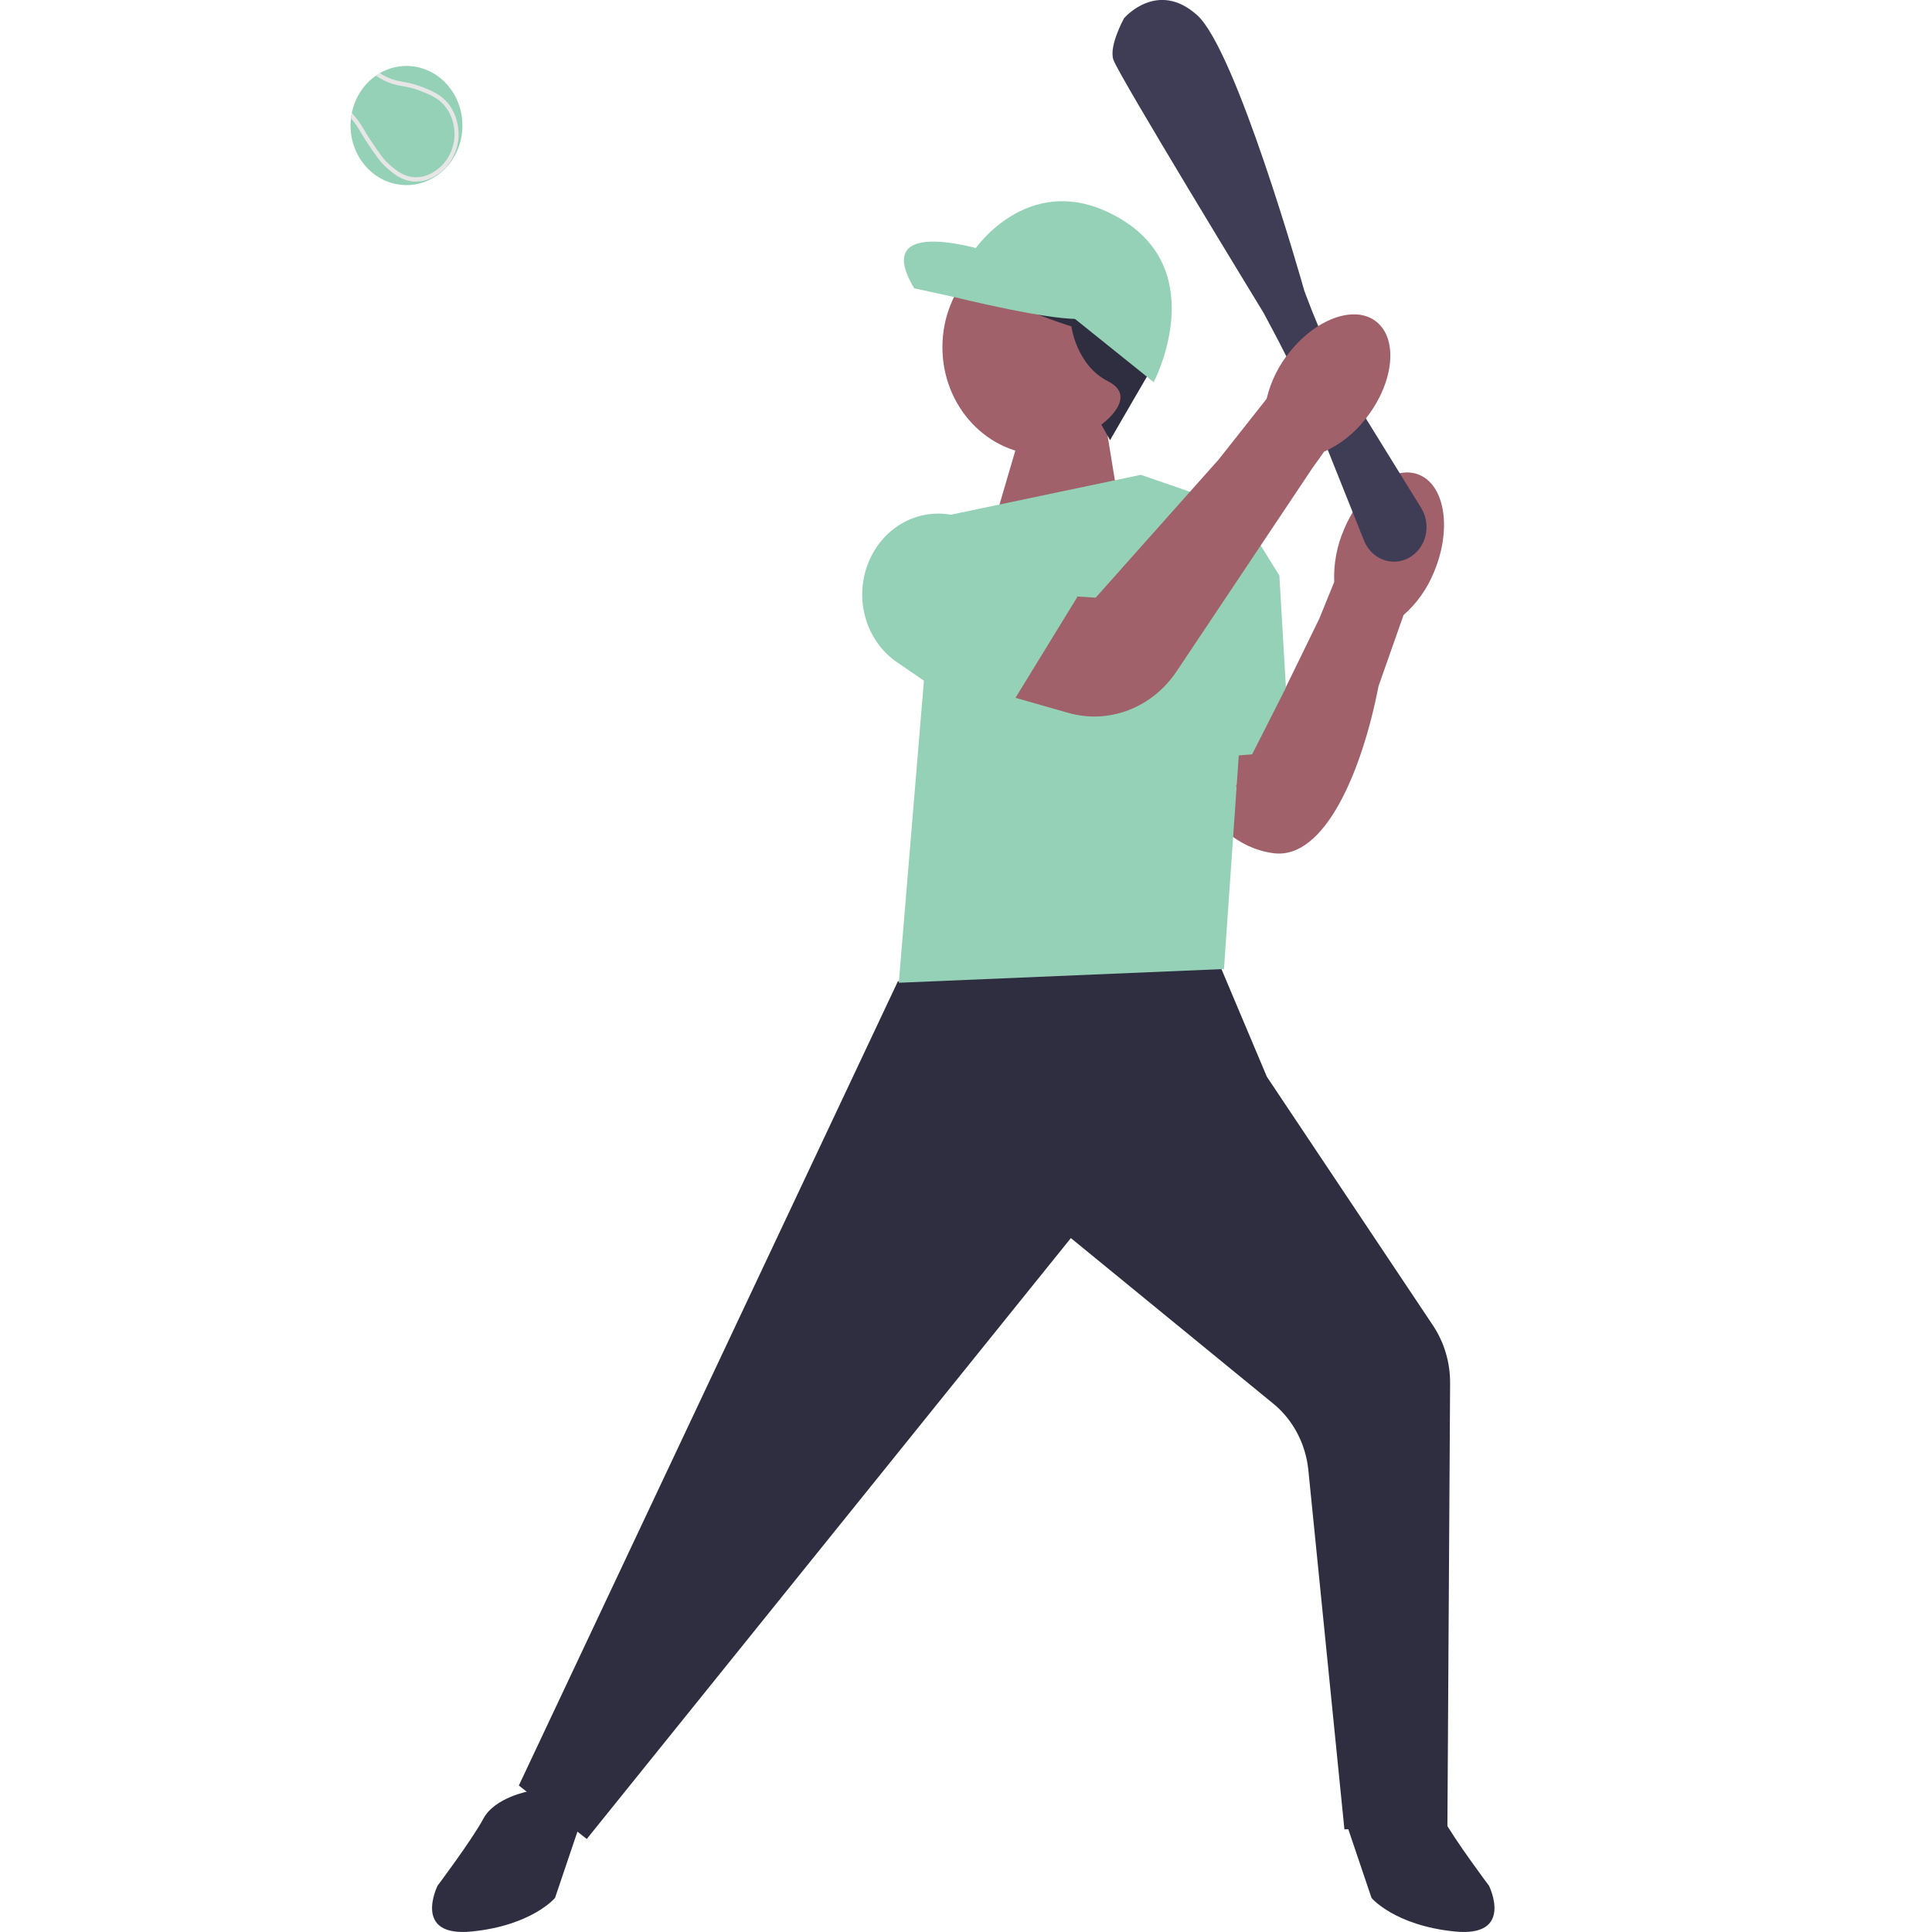 <svg width="154" height="154" viewBox="0 0 154 154" fill="none" xmlns="http://www.w3.org/2000/svg">
<g clip-path="url(#clip0_104_1504)">
<path d="M88.201 34.201L89.114 39.794L79.294 41.496L81.578 33.715L88.201 34.201Z" fill="#A0616A"/>
<path d="M113.244 37.899C115.222 38.843 115.697 42.293 114.302 45.603C113.763 46.933 112.929 48.107 111.877 49.026L109.883 54.692C108.574 61.447 105.599 68.56 101.498 68.008C95.695 67.227 93.866 59.718 93.866 59.718L101.676 56.465L105.163 49.309L106.35 46.388C106.293 44.939 106.563 43.497 107.138 42.184C108.531 38.872 111.265 36.956 113.244 37.899Z" fill="#A0616A"/>
<path d="M46.771 146.586L41.356 142.323L41.4 142.231L71.569 78.223L71.626 78.213L95.919 73.822L100.979 85.822L114.21 105.632C115.122 106.997 115.599 108.604 115.588 110.279L115.373 145.567L107.163 145.818L107.152 145.706L104.288 117.175C104.08 115.096 103.066 113.173 101.509 111.899L85.359 98.688L46.769 146.588L46.771 146.586Z" fill="#2F2E41"/>
<path d="M42.185 142.773C42.185 142.773 39.445 143.26 38.532 144.962C37.618 146.664 34.878 150.311 34.878 150.311C34.878 150.311 32.822 154.445 37.618 153.959C42.414 153.472 44.241 151.284 44.241 151.284L46.296 145.205L42.185 142.773Z" fill="#2F2E41"/>
<path d="M111.379 142.773C111.379 142.773 114.119 143.26 115.033 144.962C115.946 146.664 118.687 150.311 118.687 150.311C118.687 150.311 120.742 154.445 115.946 153.959C111.151 153.472 109.324 151.284 109.324 151.284L107.269 145.205L111.379 142.773Z" fill="#2F2E41"/>
<path d="M74.727 41.252L90.941 37.848L100.075 41.009L97.563 77.241L71.644 78.335L74.727 41.252Z" fill="#95D1B7"/>
<path d="M98.449 40.2L101.979 45.88L102.799 59.884L92.311 60.732L92.594 42.588L98.449 40.2Z" fill="#95D1B7"/>
<path d="M108.154 53.829L103.911 52.034L98.515 62.678L103.443 65.294L108.154 53.829Z" fill="#A0616A"/>
<path d="M111.114 44.771C110.819 44.771 110.524 44.718 110.241 44.611C109.561 44.353 109.01 43.798 108.727 43.091L105.507 35.037C104.295 32.003 102.902 29.014 101.367 26.152L100.696 24.898C100.232 24.139 89.278 6.189 88.757 4.785C88.364 3.728 89.538 1.561 89.588 1.469L89.602 1.449C89.627 1.418 92.255 -1.632 95.418 1.201C98.524 3.981 103.749 22.403 103.97 23.186L104.112 23.565C105.4 27.032 107.03 30.371 108.956 33.486L113.283 40.489C113.685 41.141 113.811 41.948 113.628 42.702C113.445 43.456 112.968 44.095 112.317 44.458C111.943 44.667 111.529 44.771 111.114 44.771Z" fill="#3F3D56"/>
<path d="M82.24 47.334L87.339 47.638L97.134 36.635L100.961 31.791C101.297 30.386 101.943 29.087 102.845 28.003C105.071 25.255 108.205 24.251 109.846 25.758C111.488 27.266 111.016 30.714 108.789 33.462C107.914 34.573 106.8 35.443 105.544 36.003L104.601 37.328L93.79 53.508C91.84 56.428 88.392 57.749 85.14 56.82L78.524 54.931L82.24 47.332V47.334Z" fill="#A0616A"/>
<path d="M79.379 58.177L71.511 52.796C69.011 51.086 68.049 47.735 69.226 44.83C69.94 43.064 71.343 41.741 73.073 41.202C74.802 40.659 76.656 40.963 78.154 42.038L85.88 47.575L79.379 58.177Z" fill="#95D1B7"/>
<path d="M83.181 36.258C87.633 36.258 91.242 32.415 91.242 27.674C91.242 22.934 87.633 19.091 83.181 19.091C78.729 19.091 75.12 22.934 75.12 27.674C75.12 32.415 78.729 36.258 83.181 36.258Z" fill="#A0616A"/>
<path d="M88.483 35.084L87.787 33.848C87.787 33.848 90.835 31.66 88.317 30.39C85.798 29.121 85.4 26.016 85.4 26.016C85.4 26.016 78.043 23.759 78.44 22.065C78.837 20.37 77.711 19.171 79.566 18.466C81.422 17.761 89.705 18.466 90.634 20.511C91.561 22.558 92.491 28.202 92.027 28.98C91.564 29.758 88.483 35.086 88.483 35.086V35.084Z" fill="#2F2E41"/>
<path d="M86.394 25.379L78.903 20.088C78.903 20.088 69.228 16.914 72.872 22.981L75.955 23.652C75.955 23.652 84.338 25.734 86.394 25.379Z" fill="#95D1B7"/>
<path d="M84.14 24.18L91.961 30.461C91.961 30.461 96.533 21.78 89.374 17.476C82.215 13.172 77.677 19.913 77.677 19.913L79.566 22.065L84.14 24.18Z" fill="#95D1B7"/>
<path d="M27.942 10.006C27.942 12.627 29.938 14.755 32.402 14.755C33.608 14.755 34.702 14.244 35.503 13.415C36.342 12.552 36.86 11.344 36.86 10.006C36.86 7.385 34.864 5.257 32.402 5.257C31.63 5.257 30.907 5.466 30.274 5.831C30.167 5.894 30.062 5.962 29.959 6.035C28.995 6.706 28.294 7.764 28.045 9.002C28.013 9.143 27.99 9.286 27.977 9.432C27.954 9.619 27.942 9.812 27.942 10.006Z" fill="#95D1B7"/>
<path d="M27.977 9.432C28.047 9.515 28.12 9.605 28.2 9.707C28.47 10.052 28.577 10.24 28.728 10.5C28.858 10.726 29.023 11.008 29.344 11.485C30.009 12.467 30.342 12.961 30.861 13.408C31.372 13.848 32.009 14.398 32.966 14.468C33.032 14.473 33.099 14.473 33.163 14.473C34.32 14.473 35.165 13.731 35.487 13.398C36.33 12.523 36.506 11.46 36.542 11.044C36.572 10.709 36.613 9.532 35.889 8.474C35.25 7.54 34.366 7.207 33.51 6.882C32.95 6.67 32.526 6.595 32.149 6.527C31.633 6.434 31.19 6.354 30.511 5.975C30.418 5.921 30.34 5.875 30.274 5.831C30.166 5.894 30.061 5.962 29.959 6.035C29.975 6.045 29.993 6.057 30.011 6.069C30.1 6.125 30.21 6.193 30.361 6.278C31.085 6.685 31.576 6.775 32.094 6.867C32.475 6.935 32.87 7.006 33.402 7.207C34.247 7.528 35.047 7.83 35.627 8.678C36.284 9.639 36.245 10.707 36.22 11.01C36.186 11.39 36.026 12.355 35.261 13.15C34.953 13.469 34.117 14.206 32.989 14.123C32.133 14.06 31.541 13.549 31.064 13.14C30.58 12.722 30.256 12.241 29.609 11.285C29.292 10.816 29.132 10.539 29.004 10.317C28.854 10.057 28.735 9.851 28.452 9.488C28.299 9.291 28.164 9.133 28.045 9.002C28.013 9.143 27.99 9.286 27.977 9.432Z" fill="#E6E6E6"/>
</g>
<defs>
<clipPath id="clip0_104_1504">
<rect width="154" height="154" fill="white"/>
</clipPath>
</defs>
</svg>
